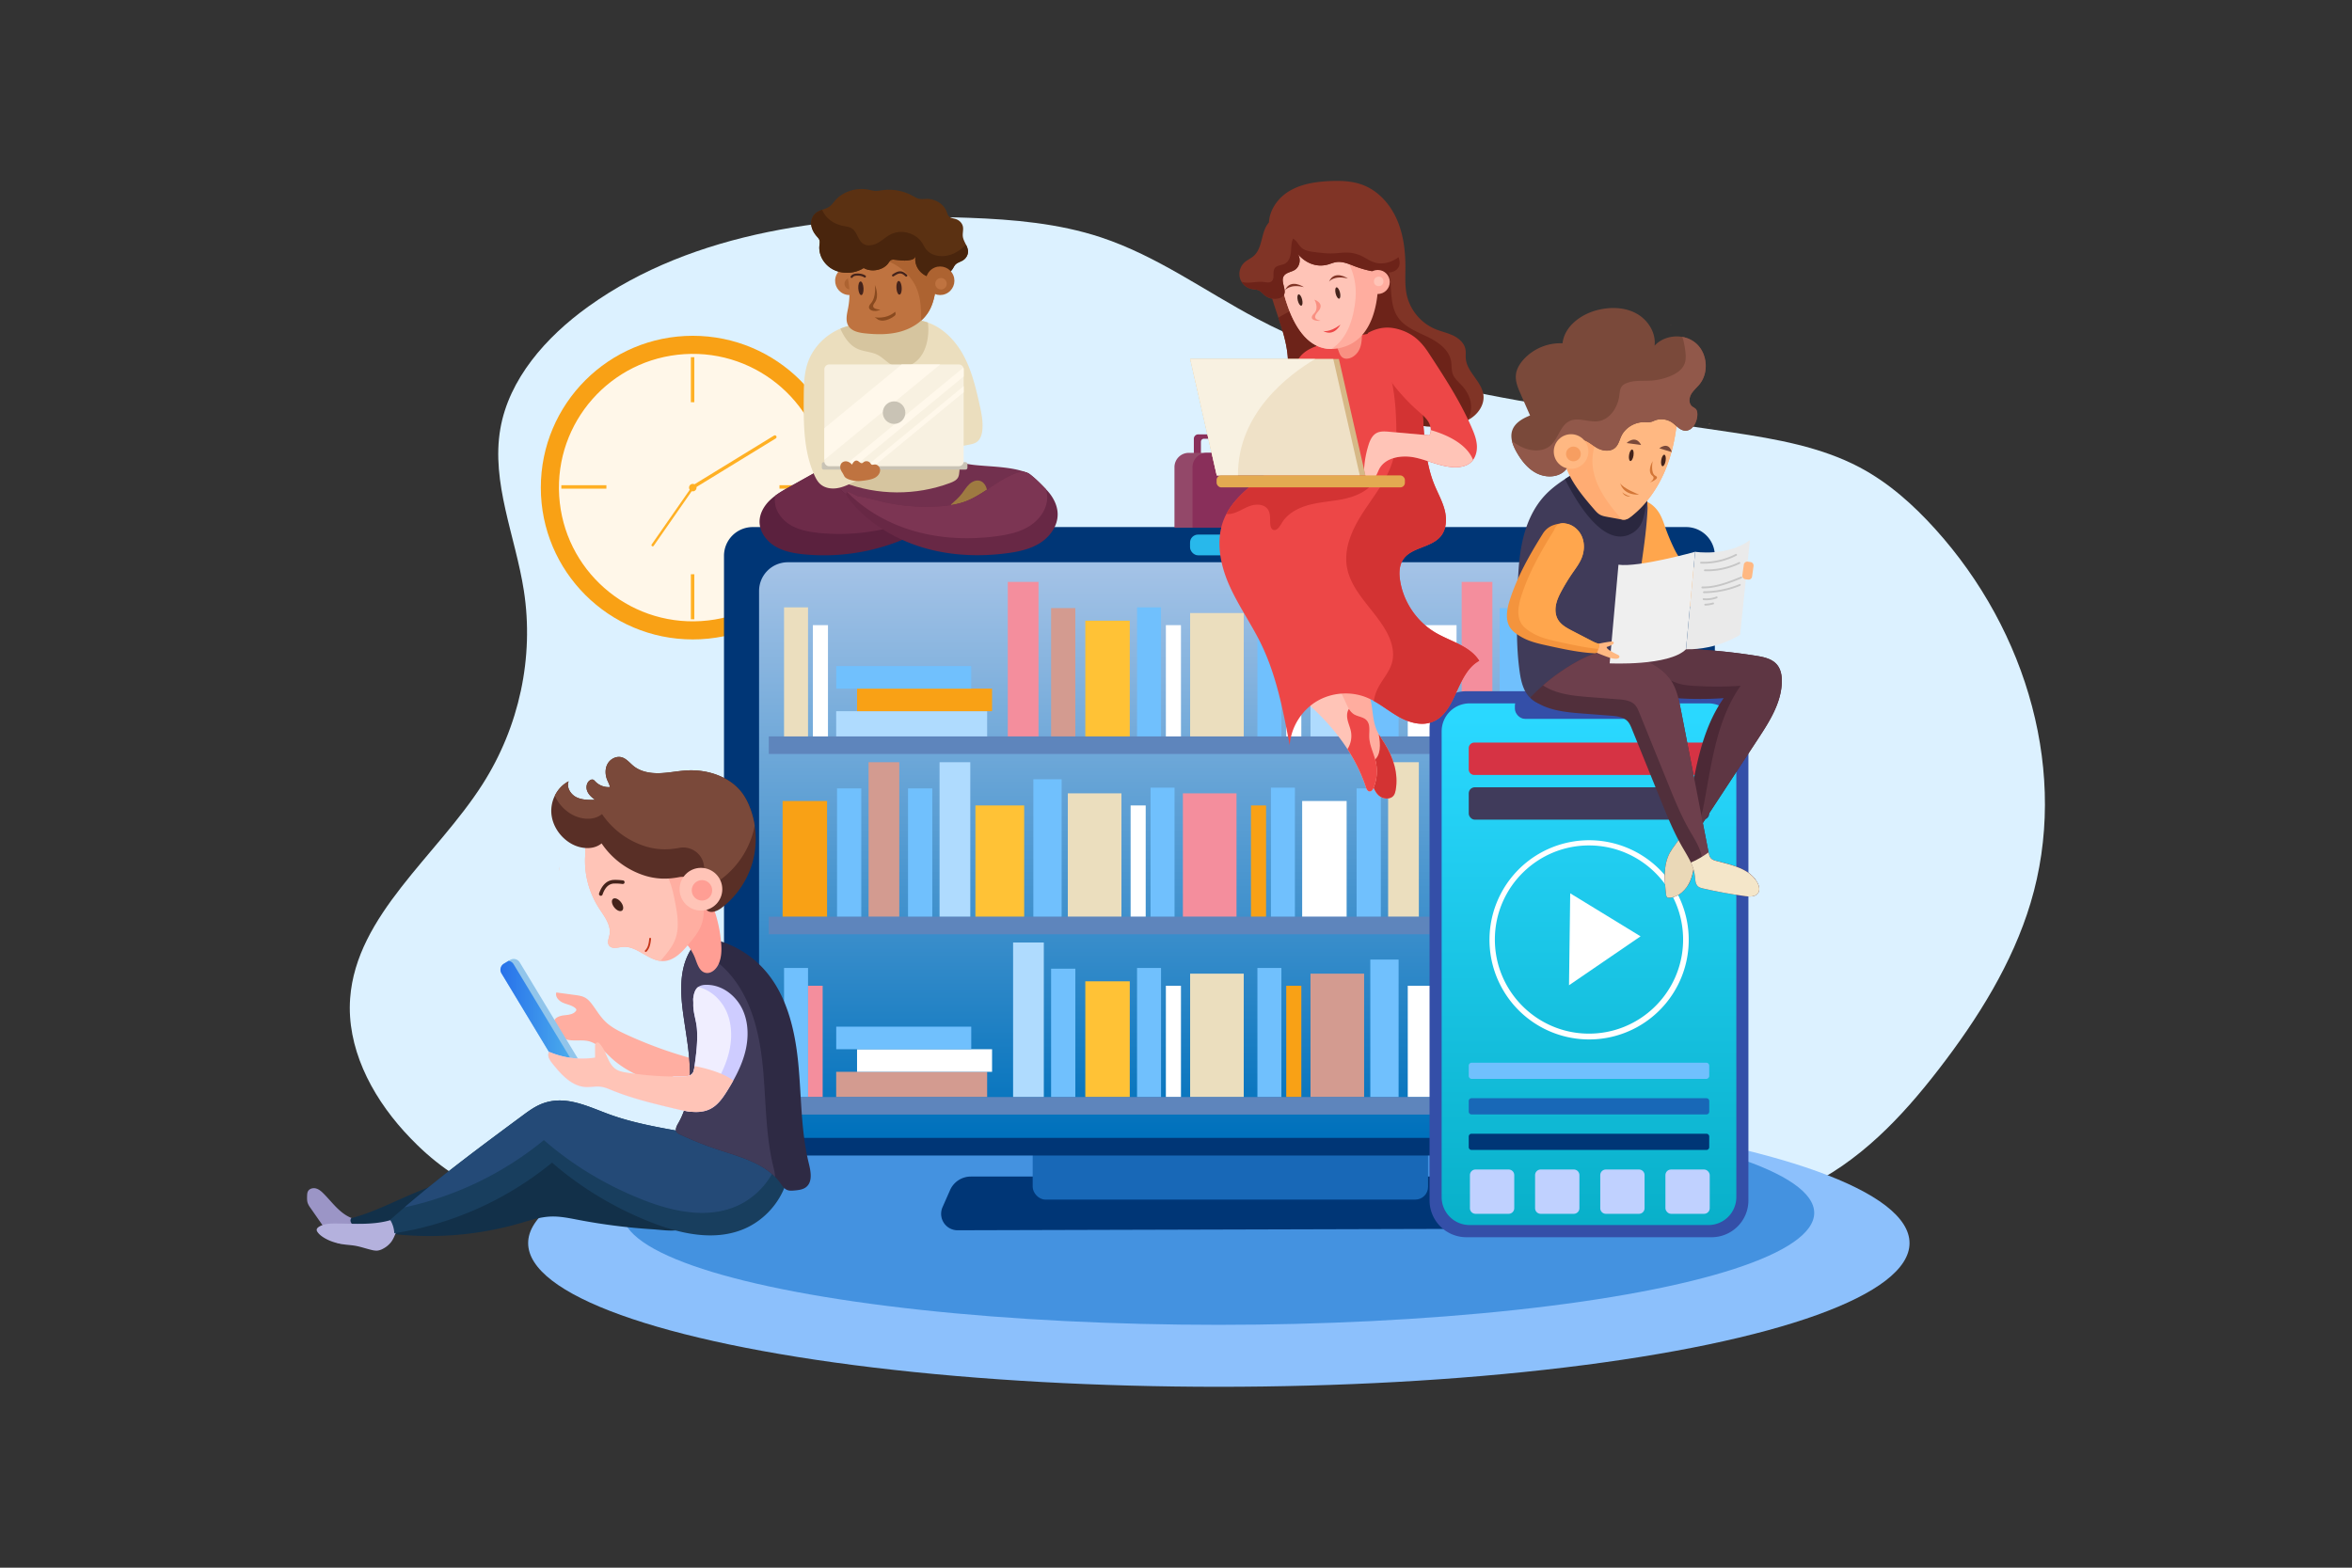 <svg xmlns="http://www.w3.org/2000/svg" data-name="9" viewBox="0 0 4680 3120"><rect x="0" y="0" width="4680" height="3120" fill="#333333" stroke="none"/><defs><linearGradient id="a" x1="2426.4" x2="2426.4" y1="1132.213" y2="2256.713" gradientUnits="userSpaceOnUse"><stop offset="0" stop-color="#a3c2e6"/><stop offset="1" stop-color="#0071bc"/></linearGradient><linearGradient id="b" x1="995.814" x2="1141.026" y1="2024.916" y2="2024.916" gradientUnits="userSpaceOnUse"><stop offset="0" stop-color="#2771ea"/><stop offset="1" stop-color="#4caeed"/></linearGradient><linearGradient id="c" x1="3161.764" x2="3161.764" y1="1429.487" y2="2689.76" gradientUnits="userSpaceOnUse"><stop offset="0" stop-color="#2ad8ff"/><stop offset="1" stop-color="#00a6bc"/></linearGradient></defs><path fill="#dcf1ff" d="M3850.413,1052.555c-43.068-47.618-92.01-91.726-150.326-122.556-76.686-40.544-165.395-56.13-252.47-69.28-323.215-48.811-661.002-75.927-945.841-226.127-103.701-54.683-199.001-125.139-311.367-162.288-83.804-27.706-173.576-35.606-262.365-38.828-266.127-9.658-547.859,26.201-757.243,176.513-85.23,61.185-157.971,144.567-175.177,243.112-18.767,107.488,30.065,214.505,46.774,322.506,20.483,132.399-9.062,270.613-82.383,385.396-91.186,142.75-251.195,260.271-263.304,425.982-7.012,95.96,40.069,190.272,107.166,264.404q12.888,14.239,26.669,27.674c93.943,91.841,220.82,141.347,352.197,141.155,109.864-.16,218.177,29.541,332.486,56.263,447.136,104.527,916.436,54.388,1373.277,3.609,135.478-15.059,270.961-30.118,406.197-46.844,99.904-12.356,201.642-26.171,291.681-67.566,112.903-51.906,198.315-143.04,271.414-237.767,78.108-101.219,146.494-210.693,182.581-330.566C4117.078,1542.574,4035.037,1256.678,3850.413,1052.555Z"/><ellipse cx="2425.248" cy="2474.012" fill="#8cc0fc" rx="1374.333" ry="285.988"/><ellipse cx="2424.285" cy="2413.888" fill="#4492e0" rx="1185.642" ry="222.789"/><ellipse cx="1378.511" cy="970.441" fill="#f9a115" rx="302.389" ry="302.154"/><path fill="#fff7e9" d="M1644.351,953.771c9.213,146.704-102.338,273.096-249.158,282.302-146.818,9.207-273.307-102.257-282.522-248.962-9.215-146.704,102.338-273.095,249.158-282.301C1508.647,695.603,1635.138,807.067,1644.351,953.771Z"/><rect width="6.884" height="89.665" x="1158.322" y="924.268" fill="#ffb024" transform="rotate(-90 1161.764 969.1)"/><rect width="6.884" height="89.667" x="1592.37" y="924.267" fill="#ffb024" transform="rotate(-90 1595.812 969.1)"/><rect width="6.89" height="89.597" x="1374.69" y="710.9" fill="#ffb024"/><rect width="6.89" height="89.597" x="1374.69" y="1142.873" fill="#ffb024"/><path fill="#ffb024" d="M1385.935,970.441a7.422,7.422,0,1,1-7.424-7.416A7.421,7.421,0,0,1,1385.935,970.441Z"/><path fill="#ffb024" d="M1377.892,967.415a3.309,3.309,0,0,1,1.493-2.053l160.765-98.497a3.317,3.317,0,0,1,3.461,5.659l-160.765,98.495a3.316,3.316,0,0,1-4.955-3.604Z"/><path fill="#ffb024" d="M1296.329,1085.331a2.411,2.411,0,0,1,.395-1.803l78.312-112.495a2.413,2.413,0,0,1,3.959,2.76l-78.311,112.494a2.414,2.414,0,0,1-4.355-.957Z"/><path fill="#003676" d="M2988.795,2445.478l-1083.286,3.009a32.757,32.757,0,0,1-30.061-45.979l15.009-34.021a45.159,45.159,0,0,1,41.317-26.931H2988.795Z"/><rect width="786.658" height="111.988" x="2054.846" y="2275.408" fill="#1868b7" rx="25.236"/><path fill="#003676" d="M1497.804,1048.964H3354.997a57.211,57.211,0,0,1,57.211,57.211V2242.427a57.211,57.211,0,0,1-57.211,57.211H1497.804a57.211,57.211,0,0,1-57.211-57.211V1106.175A57.211,57.211,0,0,1,1497.804,1048.964Z"/><path fill="url(#a)" d="M1567.595,1119.009H3285.205a57.211,57.211,0,0,1,57.211,57.211V2207.405a57.211,57.211,0,0,1-57.211,57.211H1567.595a57.211,57.211,0,0,1-57.211-57.211V1176.22A57.211,57.211,0,0,1,1567.595,1119.009Z"/><rect width="116.911" height="41.242" x="2367.945" y="1063.941" fill="#28b8eb" rx="15.834"/><rect width="30.026" height="221.762" x="1617.469" y="1244.156" fill="#fff"/><rect width="47.72" height="257.166" x="1560.097" y="1208.752" fill="#ebdebe"/><rect width="106.699" height="245.857" x="2368.114" y="1220.062" fill="#ebdebe"/><rect width="30.026" height="221.762" x="2319.858" y="1244.156" fill="#fff"/><rect width="47.721" height="257.166" x="2262.486" y="1208.752" fill="#70c0fd"/><rect width="61.124" height="307.812" x="2005.298" y="1158.106" fill="#f48e9d"/><rect width="300.364" height="50.511" x="1663.85" y="1415.407" fill="#afdbfe"/><rect width="44.917" height="268.646" x="1817.227" y="1258.625" fill="#f9a115" transform="rotate(-90 1839.686 1392.948)"/><rect width="268.646" height="44.917" x="1663.937" y="1325.572" fill="#70c0fd"/><rect width="48.256" height="255.691" x="2091.454" y="1210.227" fill="#d39b90"/><rect width="88.47" height="230.613" x="2159.549" y="1235.305" fill="#ffc236"/><rect width="61.123" height="307.812" x="3049.693" y="1158.106" fill="#afdbfe"/><rect width="48.255" height="255.691" x="3125.294" y="1210.227" fill="#70c0fd"/><rect width="88.47" height="230.613" x="3193.388" y="1235.305" fill="#fff"/><rect width="106.698" height="245.857" x="2607.612" y="1220.062" fill="#afdbfe"/><rect width="30.026" height="221.762" x="2559.355" y="1244.156" fill="#fff"/><rect width="47.72" height="257.166" x="2501.985" y="1208.752" fill="#70c0fd"/><rect width="97.049" height="221.762" x="2801.172" y="1244.156" fill="#fff"/><rect width="61.125" height="307.812" x="2908.408" y="1158.106" fill="#f48e9d"/><rect width="48.257" height="255.691" x="2984.008" y="1210.227" fill="#70c0fd"/><rect width="56.298" height="273.884" x="2726.644" y="1192.034" fill="#70c0fd"/><rect width="1779.617" height="34.894" x="1529.729" y="1465.613" fill="#5e85bc"/><rect width="30.026" height="221.762" x="3191.579" y="1602.998" fill="#fff"/><rect width="47.72" height="257.166" x="3231.257" y="1567.594" fill="#70c0fd"/><rect width="106.699" height="245.857" x="2353.705" y="1578.904" fill="#f48e9d" transform="rotate(180 2407.055 1701.832)"/><rect width="30.026" height="221.762" x="2489.19" y="1602.998" fill="#f9a115" transform="rotate(180 2504.203 1713.879)"/><rect width="47.721" height="257.166" x="2528.867" y="1567.594" fill="#70c0fd"/><rect width="61.124" height="307.812" x="2762.097" y="1516.948" fill="#ebdebe" transform="rotate(180 2792.659 1670.854)"/><rect width="300.364" height="50.511" x="2874.86" y="1774.249" fill="#afdbfe"/><rect width="268.646" height="44.917" x="2865.065" y="1729.331" fill="#fff"/><rect width="268.646" height="44.917" x="2906.491" y="1684.414" fill="#70c0fd"/><rect width="48.256" height="255.691" x="2699.364" y="1569.07" fill="#70c0fd"/><rect width="88.47" height="230.613" x="2591.055" y="1594.147" fill="#fff"/><rect width="61.123" height="307.812" x="1728.258" y="1516.948" fill="#d39b90" transform="rotate(180 1758.82 1670.854)"/><rect width="48.255" height="255.691" x="1665.525" y="1569.07" fill="#70c0fd"/><rect width="88.47" height="230.613" x="1557.216" y="1594.147" fill="#f9a115" transform="rotate(180 1601.45 1709.454)"/><rect width="106.698" height="245.857" x="2124.764" y="1578.904" fill="#ebdebe" transform="rotate(180 2178.113 1701.832)"/><rect width="30.026" height="221.762" x="2249.693" y="1602.998" fill="#fff"/><rect width="47.72" height="257.166" x="2289.369" y="1567.594" fill="#70c0fd"/><rect width="97.049" height="221.762" x="1940.854" y="1602.998" fill="#ffc236" transform="rotate(180 1989.378 1713.879)"/><rect width="61.125" height="307.812" x="1869.542" y="1516.948" fill="#afdbfe"/><rect width="48.257" height="255.691" x="1806.808" y="1569.07" fill="#70c0fd"/><rect width="56.298" height="273.884" x="2056.132" y="1550.876" fill="#70c0fd"/><rect width="1779.617" height="34.894" x="1529.729" y="1824.455" fill="#5e85bc" transform="rotate(180 2419.537 1841.902)"/><rect width="30.026" height="221.762" x="1606.914" y="1961.84" fill="#f48e9d"/><rect width="47.72" height="257.166" x="1560.097" y="1926.437" fill="#70c0fd"/><rect width="106.699" height="245.857" x="2368.114" y="1937.746" fill="#ebdebe"/><rect width="30.026" height="221.762" x="2319.858" y="1961.84" fill="#fff"/><rect width="47.721" height="257.166" x="2262.486" y="1926.437" fill="#70c0fd"/><rect width="61.124" height="307.812" x="2015.853" y="1875.79" fill="#afdbfe"/><rect width="50.511" height="300.364" x="1788.776" y="2008.165" fill="#d39b90" transform="rotate(-90 1814.032 2158.347)"/><rect width="268.646" height="44.918" x="1705.363" y="2088.173" fill="#fff"/><rect width="268.646" height="44.917" x="1663.937" y="2043.256" fill="#70c0fd"/><rect width="48.256" height="255.691" x="2091.454" y="1927.912" fill="#70c0fd"/><rect width="88.47" height="230.613" x="2159.549" y="1952.989" fill="#ffc236"/><rect width="61.123" height="307.812" x="3049.693" y="1875.79" fill="#afdbfe"/><rect width="48.255" height="255.691" x="3125.294" y="1927.912" fill="#70c0fd"/><rect width="88.47" height="230.613" x="3193.388" y="1952.989" fill="#fff"/><rect width="106.698" height="245.857" x="2607.612" y="1937.746" fill="#d39b90"/><rect width="30.026" height="221.762" x="2559.355" y="1961.84" fill="#f9a115"/><rect width="47.72" height="257.166" x="2501.985" y="1926.437" fill="#70c0fd"/><rect width="97.049" height="221.762" x="2801.172" y="1961.84" fill="#fff"/><rect width="61.125" height="307.812" x="2908.408" y="1875.79" fill="#afdbfe"/><rect width="48.257" height="255.691" x="2984.008" y="1927.912" fill="#70c0fd"/><rect width="56.298" height="273.884" x="2726.644" y="1909.718" fill="#70c0fd"/><rect width="1779.617" height="34.894" x="1529.729" y="2183.297" fill="#5e85bc"/><circle cx="1690.132" cy="558.756" r="28.397" fill="#bf7340" transform="rotate(-76.717 1690.132 558.756)"/><circle cx="1691.827" cy="564.69" r="11.443" fill="#ad6331"/><path fill="#72304e" d="M1905.066,899.22c7.362,14.925-6.556,12.862,8.284,20.392,19.241,9.764,76.192,5.745,116.293,16.631,17.051,4.629,24.687,8.046,26.955,25.567,1.907,14.726-8.775,28.765-21.99,35.537s-28.51,7.862-43.328,8.825q-66.669,4.333-133.339,8.666-33.424,2.172-66.847,4.345c-30.326,1.971-61.43,3.859-90.512-4.96-15.184-4.605-29.728-12.273-40.519-23.905s-17.503-27.517-16.125-43.324c.946-10.85,5.531-21.052,10.872-30.543a188.746,188.746,0,0,1,250.378-75.505c12.046,6.156,4.035,45.4-.122,58.273"/><path fill="#5b213e" d="M1851.018,1046.491a410.367,410.367,0,0,1-251.076,56.768c-20.063-2.001-40.501-5.677-57.763-16.084-17.261-10.407-30.883-28.747-30.822-48.895.06-16.072,8.697-31.137,20.184-42.382a107.322,107.322,0,0,1,11.172-9.437c8.952-6.635,18.789-12.154,28.541-17.613q37.245-20.815,74.477-41.654l.34-1.153c3.202,27.692,23.993,50.788,48.288,64.458,24.297,13.658,52.062,19.541,79.184,25.97,17.467,4.149,35.128,8.71,51.564,15.757A137.813,137.813,0,0,1,1851.018,1046.491Z"/><path fill="#6d2b49" d="M1825.109,1032.226a410.79,410.79,0,0,1-194.805,28.529c-20.051-2.001-40.49-5.689-57.763-16.096-17.261-10.395-30.883-28.736-30.81-48.895a46.789,46.789,0,0,1,.983-9.303c8.952-6.635,18.789-12.154,28.541-17.613q37.245-20.815,74.477-41.654l.34-1.153c3.202,27.692,23.993,50.788,48.288,64.458,24.297,13.658,52.062,19.541,79.184,25.97C1791.012,1020.618,1808.673,1025.179,1825.109,1032.226Z"/><path fill="#d6c59f" d="M1678.489,960.126c67.314,26.012,144.374,26.407,211.956,1.085,6.285-2.355,12.985-5.357,16.058-11.271,2.997-5.767,3.246-19.116,2.427-25.549-2.212-17.366-1.999-28.774,3.528-45.4.718-2.16,1.465-4.662.236-6.584-1.365-2.135-4.371-2.353-6.925-2.34-58.963.307-119.411,1.124-174.448,22.058-7.995,3.041-16.001,6.603-22.232,12.418-7.368,6.876-11.641,16.305-15.732,25.473q-7.36,16.494-14.72,32.988"/><path fill="#ebdebe" d="M1954.656,856.04c-.885,8.855-3.663,18.268-10.868,23.483-4.597,3.336-10.383,4.488-15.951,5.556q-37.409,7.187-74.817,14.35c-26.455,5.082-53.298,10.177-80.154,8.018-18.146,24.09-46.227,38.209-73.288,51.516-10.759,5.288-21.725,10.65-33.563,12.554-11.839,1.917-24.903-.097-33.83-8.102-5.374-4.828-8.855-11.39-11.815-17.989-21.494-47.767-21.482-102.048-21.093-154.425.169-22.404.388-45.196,7.132-66.544,9.983-31.647,35.177-57.629,65.707-70.353a108.05,108.05,0,0,1,37.202-8.382l-2.45-.376q27.11-3.202,54.208-6.392c26.953-3.178,54.815-6.283,80.809,1.516,1.468.437,2.912.91,4.343,1.431,30.713,10.771,54.985,36.123,70.632,64.834,16.388,30.046,24.503,63.803,31.987,97.196C1952.678,821.058,1956.414,838.573,1954.656,856.04Z"/><path fill="#d6c59f" d="M1846.967,663.443c-1.261,18.388-6.501,37.238-18.898,50.884-12.397,13.646-33.066,20.778-50.06,13.634-11.911-5.01-20.414-15.939-31.937-21.773-12.324-6.247-27.026-6.15-39.629-11.814-16.569-7.472-26.698-23.253-34.327-40.271a108.05,108.05,0,0,1,37.202-8.382l-2.45-.376q27.11-3.202,54.208-6.392c26.953-3.178,54.815-6.283,80.809,1.516,1.468.437,2.912.91,4.343,1.431A101.838,101.838,0,0,1,1846.967,663.443Z"/><path fill="#bf7340" d="M1657.407 489.853c.499.626.997 1.268 1.481 1.908-.057 1.766-.029 3.547.086 5.327zM1863.575 563.698c-2.592 19.027-5.355 38.595-14.983 55.216a77.762 77.762 0 01-15.723 19.141c-11.522 10.297-25.892 17.618-40.846 21.805-22.986 6.437-47.355 6.109-71.082 3.546-12.462-1.353-26.49-4.344-32.914-15.111-6.209-10.425-2.691-23.599-.399-35.506 6.609-34.366.57-70.911-16.122-101.617a147.091 147.091 0 00-12.618-19.412c.926-30.079 25.194-57.039 54.163-66.41 30.677-9.927 64.716-3.162 93.755 10.853 21.776 10.511 42.399 25.935 52.511 47.881C1870.596 508.567 1867.206 536.98 1863.575 563.698z"/><path fill="#ad6331" d="M1657.407 489.853c.499.626.997 1.268 1.481 1.908-.057 1.766-.029 3.547.086 5.327zM1863.575 563.698c-2.592 19.027-5.355 38.595-14.983 55.216a77.762 77.762 0 01-15.723 19.141c.427-23.543-.84-47.326-10.91-68.376-10.795-22.517-31.076-39.707-54.006-49.562-22.944-9.855-48.408-12.789-73.347-11.636a147.738 147.738 0 00-23.101 2.691 147.091 147.091 0 00-12.618-19.412c.926-30.079 25.194-57.039 54.163-66.41 30.677-9.927 64.716-3.162 93.755 10.853 21.776 10.511 42.399 25.935 52.511 47.881C1870.596 508.567 1867.206 536.98 1863.575 563.698z"/><path fill="#5b3112" d="M1915.971,518.124c-4.814,2.99-10.938,4.429-14.798,8.388-2.179,2.222-3.418,5.042-4.999,7.648-9.271,15.381-32.23,22.759-50.274,16.136-17.403-6.367-27.9-24.881-23.812-41.26-2.108,6.538-6.224,7.805-14.684,9.072-9.186,1.367-18.558-.328-27.829-1.225a12.966,12.966,0,0,0-5.497.271c-2.991,1.026-4.572,3.86-6.267,6.295-9.912,14.271-33.526,19.027-49.291,9.941-17.119,11.323-41.715,12.647-60.201,3.248-18.501-9.415-29.865-29.026-27.814-47.996.385-3.688,1.225-7.491-.043-11.009-1.011-2.777-3.247-5.042-5.241-7.349-6.095-7.035-10.595-15.453-11.137-24.339-.541-8.887,3.333-18.244,11.294-23.556a46.496,46.496,0,0,1,10.511-4.842c5.085-1.795,10.268-3.418,14.527-6.437,4.713-3.347,7.833-8.104,11.536-12.348,15.14-17.376,41.758-26.006,65.799-21.335,4.629.911,9.186,2.264,13.915,2.478,4.857.213,9.656-.769,14.456-1.41a97.956,97.956,0,0,1,58.72,10.653c4.871,2.635,9.628,5.768,15.225,6.722,4.572.784,9.257.015,13.915-.029,17.219-.199,33.953,10.397,39.493,25.024,1.367,3.618,2.25,7.634,5.313,10.297,3.588,3.119,9.086,3.446,13.743,5.084,6.75,2.393,11.949,7.976,13.387,14.342,1.467,6.594-.912,13.444-.071,20.124.712,5.768,3.759,11.08,6.352,16.449,1.994,4.13,3.717,8.317,3.902,12.789C1926.382,507.001,1922.437,514.093,1915.971,518.124Z"/><path fill="#49250d" d="M1915.971,518.124c-4.814,2.99-10.938,4.429-14.798,8.388-2.179,2.222-3.418,5.042-4.999,7.648-9.271,15.381-32.23,22.759-50.274,16.136-17.403-6.367-27.9-24.881-23.812-41.26-2.108,6.538-6.224,7.805-14.684,9.072-9.186,1.367-18.558-.328-27.829-1.225a12.966,12.966,0,0,0-5.497.271c-2.991,1.026-4.572,3.86-6.267,6.295-9.912,14.271-33.526,19.027-49.291,9.941-17.119,11.323-41.715,12.647-60.201,3.248-18.501-9.415-29.865-29.026-27.814-47.996.385-3.688,1.225-7.491-.043-11.009-1.011-2.777-3.247-5.042-5.241-7.349-6.095-7.035-10.595-15.453-11.137-24.339-.541-8.887,3.333-18.244,11.294-23.556a46.496,46.496,0,0,1,10.511-4.842,47.646,47.646,0,0,0,6.024,10.611c8.46,11.223,21.52,18.571,35.306,21.349,6.138,1.239,12.675,1.709,17.888,5.141,10.568,6.922,11.721,23.044,22.132,30.207,8.616,5.925,20.594,3.49,29.709-1.652,9.115-5.127,16.806-12.619,26.205-17.176,21.149-10.255,49.392-2.193,61.939,17.675,2.378,3.759,4.229,7.833,6.836,11.421,12.035,16.535,37.243,18.059,55.758,9.4,9.157-4.287,17.133-10.425,24.511-17.361,1.994,4.13,3.717,8.317,3.902,12.789C1926.382,507.001,1922.437,514.093,1915.971,518.124Z"/><rect width="289.745" height="14.87" x="1635.259" y="919.728" fill="#c9c3b5" rx="3.715"/><path fill="#f8f1e1" d="M1917.505,735.088V918.139a9.797,9.797,0,0,1-9.8,9.801H1650.103a9.797,9.797,0,0,1-9.801-9.801V735.088a9.805,9.805,0,0,1,9.801-9.801h257.602a9.793,9.793,0,0,1,9.8,9.801Z"/><polygon fill="#fff8eb" points="1870.757 725.287 1640.302 915.143 1640.302 852.213 1794.375 725.287 1870.757 725.287"/><path fill="#fff8eb" d="M1917.505,735.088v14.167l-216.893,178.685h-21.992l238.267-196.285A9.786,9.786,0,0,1,1917.505,735.088Z"/><polygon fill="#fff8eb" points="1917.505 768.445 1917.505 780.684 1738.76 927.94 1723.901 927.94 1917.505 768.445"/><circle cx="1779.032" cy="821.22" r="22.438" fill="#c9c3b5"/><path fill="#bf7340" d="M1751.21,934.822c-.387-5.705-5.593-11.068-11.272-10.4-2.001.235-4.192,1.105-5.898.034a8.848,8.848,0,0,1-2.204-2.748,9.636,9.636,0,0,0-13.266-2.064,10.852,10.852,0,0,1-2.838,1.995c-3.714,1.289-6.47-3.872-10.277-4.853-4.546-1.172-8.118,3.776-10.201,7.982a17.337,17.337,0,0,0-9.931-6.424,11.518,11.518,0,0,0-10.949,3.539c-2.658,3.21-2.949,7.886-1.729,11.87a24.786,24.786,0,0,0,3.099,6.316c1.575,2.397,2.844,4.972,4.181,7.51,1.621,3.078,4.919,4.804,8.561,6.314a56.906,56.906,0,0,0,21.002,3.516,136.02,136.02,0,0,0,17.965-2.244c5.615-1.085,11.303-2.588,15.971-5.892C1748.09,945.968,1751.597,940.528,1751.21,934.822Z"/><path fill="#9e7a41" d="M1891.664,1004.629c7.973-6.96,16.001-13.978,22.472-22.352,4.815-6.23,8.767-13.206,14.509-18.594s14-9.037,21.512-6.676c8.431,2.65,13.101,11.926,14.082,20.709.981,8.774-1.179,18.443-7.876,24.196-4.372,3.756-10.109,5.429-15.655,7.002q-5.649,1.602-11.298,3.204c-6.657,1.888-13.497,3.794-20.388,3.175s-13.95-4.331-16.537-10.748"/><path fill="#682845" d="M2104.532,1023.869c-.037,23.301-15.514,44.541-35.238,56.95-19.723,12.409-43.194,17.309-66.301,20.317-53.505,6.962-108.514,4.84-160.49-9.643-51.965-14.495-100.811-41.654-138.11-80.639-5.871-6.138-25.643-26.952-18.898-31.865q.181-.127.4-.255c1.989-1.104,19.492,8.685,21.737,9.013,16.63,2.402,32.763,7.241,49.114,11.014a385.953,385.953,0,0,0,112.565,8.952c15.902-1.067,31.853-3.166,47.027-8.079,38.84-12.603,71.712-48.083,110.685-59.63a25.757,25.757,0,0,1,23.035,4.379c11.208,8.673,21.773,19.408,31.234,29.305.425.461.861.91,1.286,1.359C2095.192,988.292,2104.557,1005.589,2104.532,1023.869Z"/><path fill="#7c3553" d="M2083.717,990.039c-.037,23.301-15.526,44.541-35.249,56.949-19.723,12.409-43.194,17.309-66.301,20.317-53.493,6.963-108.514,4.84-160.478-9.655-51.103-14.24-99.162-40.744-136.194-78.662q.181-.127.4-.255c1.989-1.104,19.492,8.685,21.737,9.013,16.63,2.402,32.763,7.241,49.114,11.014a385.953,385.953,0,0,0,112.565,8.952c15.902-1.067,31.853-3.166,47.027-8.079,38.84-12.603,71.712-48.083,110.685-59.63a25.757,25.757,0,0,1,23.035,4.379c11.208,8.673,21.773,19.408,31.234,29.305A57.271,57.271,0,0,1,2083.717,990.039Z"/><ellipse cx="1713.022" cy="573.713" fill="#44231b" rx="5.213" ry="13.605" transform="rotate(-3.28 1713.025 573.714)"/><path fill="#44231b" d="M1794.156 572.5c.43 7.501-1.552 13.716-4.426 13.881s-5.553-5.783-5.983-13.284 1.552-13.716 4.426-13.881S1793.727 564.999 1794.156 572.5zM1696.468 552.154c2.243-3.632 7.553-3.579 11.311-3.478a22.627 22.627 0 0112.078 3.439c2.298 1.523 4.441-2.175 2.156-3.689-4.449-2.949-9.835-4.016-15.109-4.036-5.228-.02-11.136.767-14.126 5.608-1.449 2.346 2.245 4.494 3.689 2.156zM1778.074 549.922a54.921 54.921 0 016.024-3.58 15.99 15.99 0 016.604-2.112c4.364-.125 8.033 2.926 11.024 5.755 1.997 1.889 5.024-1.127 3.021-3.021-3.734-3.53-8.227-6.941-13.599-7.01-5.46-.071-10.87 3.311-15.23 6.279-2.26 1.538-.125 5.242 2.156 3.689z"/><path fill="#894a1f" d="M1740.776 567.215s3.467 24.025-8.174 36.904 8.174 18.824 19.071 11.889c0 0-22.044.248-11.393-13.375S1740.776 567.215 1740.776 567.215zM1740.554 631.343s22.177 5.04 40.574-10.836c0 0 2.52 5.04-.756 7.812s-19.405 14.113-32.761 8.064z"/><circle cx="1870.686" cy="558.756" r="28.397" fill="#ad6331" transform="rotate(-22.5 1870.686 558.756)"/><circle cx="1872.381" cy="564.69" r="11.443" fill="#bf7340"/><path fill="#9b95c6" d="M706.18,2426.223c-13.166-3.325-24.591-11.568-34.387-20.972s-18.28-20.087-27.865-29.707c-4.302-4.318-9.055-8.552-14.922-10.206s-13.1.046-16.08,5.363c-1.647,2.939-1.782,6.456-1.877,9.824-.134,4.752-.25,9.63,1.331,14.113a38.9,38.9,0,0,0,5.175,9.061q18.886,27.091,37.771,54.182c3.494,5.011,7.104,10.14,12.17,13.555,11.315,7.627,28.76,3.527,35.492-8.342,2.783-4.906,3.811-10.583,5.752-15.879,1.423-3.884,3.369-7.668,3.732-11.789s-1.402-8.829-5.285-10.257"/><path fill="#123049" d="M1386.424,2364.324c-16.426-15.932-37.948-25.466-59.514-33.119-84.298-29.914-176.068-35.611-264.783-24.178-88.714,11.432-174.643,39.553-256.545,75.515-35.084,15.405-69.776,32.355-106.875,41.937-5.634,9.498,8.16,18.493,18.952,20.835a649.787,649.787,0,0,0,315.647-10.429c20.566-5.908,41.147-12.893,62.53-13.735,18.532-.73,36.887,3.192,55.105,6.67a1190.112,1190.112,0,0,0,146.817,18.653c20.751,1.333,37.974,4.51,55.859,1.011,10.556-2.065,21.395-2.789,32.009-1.045a19.749,19.749,0,0,0,7.572-.332c8.766-1.886,13.94-11.151,15.72-19.939C1413.459,2403.74,1402.849,2380.256,1386.424,2364.324Z"/><path fill="#b4b1dd" d="M780.502,2427.209c-35.795,11.467-74.357,8.054-111.944,7.809-11.586-.076-23.809.336-33.691,6.386-2.442,1.495-4.917,3.789-4.734,6.647a7.742,7.742,0,0,0,1.527,3.709c2.999,4.463,7.29,7.911,11.822,10.806,13.282,8.486,28.923,12.665,44.574,14.524,5.826.692,11.69,1.08,17.481,2.021,11.437,1.858,22.411,5.84,33.687,8.507,4.031.953,8.183,1.742,12.297,1.261a30.726,30.726,0,0,0,10.829-3.798,48.431,48.431,0,0,0,15.942-13.238c4.055-5.396,6.637-11.73,9.175-17.985,1.401-3.452,2.817-6.971,3.119-10.683a18.824,18.824,0,0,0-9.994-17.864"/><path fill="#183e5e" d="M1567.446,2353.01l-1.237-4.901c-12.13,43.631-45.171,80.93-87.019,98.239-58.515,24.199-125.763,9.158-184.653-14.095-71.36-28.165-138.184-68.06-196.055-118.424a654.604,654.604,0,0,1-313.884,140.585,55.385,55.385,0,0,0-8.224-26.613q14.137-12.609,28.505-24.915c75.023-64.361,154.619-123.287,234.094-182.13,11.305-8.37,22.731-16.812,35.601-22.489a94.858,94.858,0,0,1,26.237-7.29c38.476-4.925,75.447,13.67,111.898,26.916,96.772,35.14,204.279,34.413,299.34,73.955,12.166,5.071,24.818,11.997,34.959,20.767C1559.453,2323.352,1568.114,2336.853,1567.446,2353.01Z"/><path fill="#244a77" d="M1547.008,2312.617c-13.986,39.605-45.245,72.9-84.096,88.973-58.515,24.199-125.763,9.146-184.653-14.107-71.359-28.166-138.183-68.06-196.055-118.424a654.92,654.92,0,0,1-277.325,133.828c75.023-64.361,154.619-123.287,234.094-182.13,11.305-8.37,22.731-16.812,35.601-22.489a94.858,94.858,0,0,1,26.237-7.29c38.476-4.925,75.447,13.67,111.898,26.916,96.772,35.14,204.279,34.413,299.34,73.955C1524.216,2296.921,1536.867,2303.847,1547.008,2312.617Z"/><path fill="#ffaea1" d="M1375.769,2106.298a845.589,845.589,0,0,1-129.881-47.519c-14.907-6.884-29.885-14.392-41.62-25.877-9.83-9.62-16.943-21.6-25.095-32.678-4.214-5.727-8.889-11.377-15.125-14.796-5.966-3.271-12.882-4.242-19.623-5.158q-18.714-2.541-37.428-5.081c-2.867,8.568,5.18,17.039,13.489,20.586,8.309,3.548,17.909,4.854,24.603,10.922a4.614,4.614,0,0,1,1.709,2.628,4.387,4.387,0,0,1-1.228,3.178c-5.3,6.572-14.855,7.184-23.242,8.153-8.387.969-18.176,4.165-20.336,12.328-1.644,6.214,1.994,12.476,5.477,17.877,3.166,4.909,6.43,9.925,11.093,13.444,14.234,10.741,34.712,3.745,52.094,7.723,18.665,4.272,31.644,20.513,45.69,33.525,32.419,30.032,75.499,45.454,117.892,57.934,7.531,2.217,15.317,4.388,23.12,3.528,13.587-1.497,25.127-12.726,28.439-25.987C1389.109,2127.767,1384.669,2116.673,1375.769,2106.298Z"/><path fill="#91c5eb" d="M1146.42,2128.256l-12.227,7.387a14.057,14.057,0,0,1-19.311-4.755L997.841,1937.223a14.068,14.068,0,0,1,4.767-19.311l9.292-5.616,2.935-1.771a14.052,14.052,0,0,1,19.311,4.755l117.041,193.666A14.068,14.068,0,0,1,1146.42,2128.256Z"/><path fill="url(#b)" d="M1134.241,2131.919l-9.304,5.616a14.015,14.015,0,0,1-10.055-6.647L997.841,1937.223a14.068,14.068,0,0,1,4.767-19.311l9.292-5.616a14.003,14.003,0,0,1,10.068,6.647l117.029,193.665A14.067,14.067,0,0,1,1134.241,2131.919Z"/><path fill="#2e2a44" d="M1604.127,2362.447c-6.381,5.131-15.041,6.077-23.192,6.829-4.961.449-10.165.874-14.762-1.055-6.089-2.547-9.789-8.601-13.67-13.938a105.603,105.603,0,0,0-10.043-11.875c-29.16-29.718-73.883-41.278-114.336-54.693a675.251,675.251,0,0,1-75.715-30.3c-2.111-.995-4.294-2.074-5.737-3.906-3.979-5.046-.412-12.275,2.814-17.831,18.352-31.61,24.005-69.225,23.192-105.784-.813-36.548-7.691-72.646-12.785-108.854-6.162-43.825-9-91.435,13.792-129.377a60.256,60.256,0,0,1,4.245-6.186c11.79-15.284,31.21-26.662,47.913-18.232l-2.511,3.057a197.906,197.906,0,0,1,96.457,58.308c45.196,49.854,61.814,119.224,68.473,186.181s5.082,135.151,21.106,200.494C1613.358,2331.576,1617.191,2351.93,1604.127,2362.447Z"/><path fill="#403b59" d="M1542.459,2342.408c-29.16-29.718-73.883-41.278-114.336-54.693a675.251,675.251,0,0,1-75.715-30.3c-2.111-.995-4.294-2.074-5.737-3.906-3.979-5.046-.412-12.275,2.814-17.831,18.352-31.61,24.005-69.225,23.192-105.784-.813-36.548-7.691-72.646-12.785-108.854-6.162-43.825-9-91.435,13.792-129.377a60.256,60.256,0,0,1,4.245-6.186,197.969,197.969,0,0,1,71.311,49.914c45.196,49.854,61.826,119.224,68.485,186.181,6.647,66.957,5.07,135.151,21.094,200.507A125.464,125.464,0,0,1,1542.459,2342.408Z"/><path fill="#ff9e94" d="M1354.248,1867.407a93.578,93.578,0,0,1,28.963,39.819c4.314,11.426,8.289,25.682,20.11,28.754,10.771,2.798,21.267-6.283,26.084-16.315,6.672-13.893,6.724-30.002,5.328-45.351a271.162,271.162,0,0,0-12.458-60.137c-1.406-4.272-2.948-8.568-5.531-12.249-8.115-11.566-25.441-14.106-38.123-7.879s-20.889,19.361-24.377,33.053-2.869,28.06-1.95,42.159"/><path fill="#ffaea1" d="M1395.082,1842.076c-5.277,13.367-14.581,24.684-23.738,35.747-13.609,16.46-29.912,34.291-51.249,34.922a40.21,40.21,0,0,1-5.932-.267c-26.491-3.105-48.519-30.822-75.581-27.899-9.449,1.019-21.385,4.876-26.734-2.984-4.075-5.98-.436-13.901.935-21.009,3.772-19.517-10.602-37.215-21.361-53.93a173.599,173.599,0,0,1-26.831-106.512c-1.225-14.035,3.833-27.765,12.616-39.107a73.989,73.989,0,0,1,37.554-25.606c30.13-8.552,62.614.085,90.95,13.44,28.202,13.294,54.996,32.168,70.498,59.218,10.808,18.85,15.502,40.489,19.529,61.838C1400.273,1793.897,1404.021,1819.393,1395.082,1842.076Z"/><path fill="#ffc4b7" d="M1113.014 1724.841l.376 8.746a47.135 47.135 0 01-.704-4.961C1112.771 1727.364 1112.892 1726.103 1113.014 1724.841zM1343.178 1870.472c-5.277 13.367-14.581 24.684-23.738 35.759-1.71 2.074-3.469 4.173-5.277 6.247-26.491-3.105-48.519-30.822-75.581-27.899-9.449 1.019-21.385 4.876-26.734-2.984-4.075-5.98-.436-13.901.935-21.009 3.772-19.517-10.602-37.215-21.361-53.93a173.599 173.599 0 01-26.831-106.512c-1.225-14.035 3.833-27.765 12.616-39.107 25.885-2.935 52.716 4.973 76.588 16.242 28.214 13.294 55.009 32.156 70.511 59.218 10.807 18.838 15.49 40.489 19.529 61.838C1348.357 1822.292 1352.117 1847.789 1343.178 1870.472z"/><path fill="#592f26" d="M1497.748,1714.956a173.868,173.868,0,0,1-62.032,91.932c-9.813,7.46-25.57,13.379-32.12.534a19.744,19.744,0,0,1-1.989-8.103,169.184,169.184,0,0,0-2.123-20.087c-3.833-22.889-26.116-37.809-48.908-33.406-22.331,4.331-44.808,3.955-67.575-3.166a163.133,163.133,0,0,1-85.939-64.118c-16.642,13.549-41.922,11.087-60.553.436-21.967-12.555-37.845-35.977-39.471-61.219a67.998,67.998,0,0,1,6.927-34.097c5.968-12.19,15.477-22.562,27.571-28.736-4.755,11.888,3.664,25.764,15.078,31.562,11.426,5.798,24.83,5.628,37.639,5.313-6.659-4.67-13.136-10.335-15.963-17.964-2.826-7.629-.752-17.588,6.429-21.397a6.936,6.936,0,0,1,5.228-.825c1.759.546,3.008,2.062,4.27,3.409a36.61,36.61,0,0,0,29.451,11.378c-.836-4.912-3.457-9.303-5.349-13.913-4.209-10.238-4.743-22.404.545-32.12,5.289-9.716,17.091-16.096,27.802-13.307,9.813,2.559,16.387,11.45,24.32,17.77,14.18,11.281,33.26,14.459,51.358,13.925,18.11-.534,35.977-4.367,54.051-5.422,43.001-2.499,89.3,13.33,113.22,49.138a123.843,123.843,0,0,1,11.33,21.798,171.137,171.137,0,0,1,10.747,38.827A173.503,173.503,0,0,1,1497.748,1714.956Z"/><path fill="#7a493a" d="M1501.69,1643.098q-1.255,6.805-3.081,13.477a173.938,173.938,0,0,1-62.032,91.932c-9.813,7.46-25.57,13.38-32.12.534a19.74,19.74,0,0,1-1.989-8.102,169.04,169.04,0,0,0-2.123-20.087c-3.833-22.889-26.116-37.809-48.908-33.406-22.331,4.33-44.808,3.955-67.575-3.166a163.208,163.208,0,0,1-85.952-64.119c-16.642,13.55-41.908,11.087-60.552.437a80.69,80.69,0,0,1-33.393-36.936c5.968-12.19,15.477-22.562,27.571-28.736-4.755,11.888,3.664,25.764,15.078,31.562,11.426,5.798,24.83,5.628,37.639,5.313-6.659-4.67-13.136-10.335-15.963-17.964-2.826-7.629-.752-17.588,6.429-21.397a6.936,6.936,0,0,1,5.228-.825c1.759.546,3.008,2.062,4.27,3.409a36.61,36.61,0,0,0,29.451,11.378c-.836-4.912-3.457-9.303-5.349-13.913-4.209-10.238-4.743-22.404.545-32.12,5.289-9.716,17.091-16.096,27.802-13.307,9.813,2.559,16.387,11.45,24.32,17.77,14.18,11.281,33.26,14.459,51.358,13.925,18.11-.534,35.977-4.367,54.051-5.422,43.001-2.499,89.3,13.33,113.22,49.138a123.843,123.843,0,0,1,11.33,21.798A171.137,171.137,0,0,1,1501.69,1643.098Z"/><circle cx="1394.724" cy="1769.709" r="42.507" fill="#ffc4b7"/><circle cx="1396.766" cy="1771.938" r="20.342" fill="#ff9e94"/><path fill="#ceccff" d="M1482.792,2093.625c-5.07,19.978-13.634,38.828-23.677,56.877-3.76,6.793-7.751,13.464-11.838,20.05-8.843,14.241-18.862,28.736-33.782,36.353-12.312,6.284-26.104,7.036-40.017,5.483a241.851,241.851,0,0,1-28.408-5.398c-42.964-10.177-86.11-20.414-127.012-37.008-7.375-2.996-14.798-6.235-22.695-7.229-10.092-1.273-20.305,1.176-30.458.546-27.826-1.735-48.604-25.315-66.035-47.089a44.436,44.436,0,0,1-6.441-10.286c-1.759-4.306-2.207-8.733.291-12.555a164.987,164.987,0,0,0,82.75,12.518c4.476,9.995,9.292,19.529,18.462,25.072,6.041,3.663,13.173,4.973,20.135,6.089a622.778,622.778,0,0,0,113.111,7.678c4.452-.097,9.28-.425,13.185-2.281q9.753.091,19.481-.145c6.295-.146,13.355-.728,17.503-5.471,2.971-3.396,3.711-8.151,4.33-12.627.121-.873.243-1.747.352-2.62,3.36-24.49,6.562-49.211,4.719-73.859-1.286-17.273-7.8-32.835-7.218-49.793.158-4.476-.509-7.97-.085-11.354,1.189-9.376,3.554-16.193,7.751-20.487a16.307,16.307,0,0,1,2.098-1.808c6.575-4.84,16.194-4.767,24.491-3.845,28.189,3.13,52.595,23.993,64.251,49.841C1489.695,2036.13,1489.755,2066.139,1482.792,2093.625Z"/><path fill="#f0eeff" d="M1450.127,2096.039c-5.071,19.99-13.634,38.84-23.677,56.877-3.76,6.805-7.751,13.476-11.839,20.05-8.843,14.241-18.862,28.748-33.781,36.353a52.13,52.13,0,0,1-7.351,3.068,241.851,241.851,0,0,1-28.408-5.398c-42.964-10.177-86.11-20.414-127.012-37.008-7.375-2.996-14.798-6.235-22.695-7.229-10.092-1.273-20.305,1.176-30.458.546-27.826-1.735-48.604-25.315-66.035-47.089a44.436,44.436,0,0,1-6.441-10.286,164.682,164.682,0,0,0,58.963,1.225v-.461a164.538,164.538,0,0,0,24.078-.8c4.476,9.995,9.292,19.529,18.462,25.072,6.041,3.663,13.173,4.973,20.135,6.089a622.778,622.778,0,0,0,113.111,7.678c4.452-.097,9.28-.425,13.185-2.281q9.753.091,19.481-.145c6.295-.146,13.355-.728,17.503-5.471,2.971-3.396,3.711-8.151,4.33-12.627.121-.873.243-1.747.352-2.62,3.36-24.49,6.562-49.211,4.719-73.859-1.286-17.273-7.8-32.835-7.218-49.793.158-4.476-.509-7.97-.085-11.354,1.189-9.376,3.554-16.193,7.751-20.487a16.307,16.307,0,0,1,2.098-1.808c24.684,5.847,45.56,25.097,56.077,48.41C1457.029,2038.544,1457.089,2068.565,1450.127,2096.039Z"/><path fill="#ffc4b7" d="M1459.115,2150.502c-3.76,6.793-7.751,13.464-11.838,20.05-8.843,14.241-18.862,28.736-33.782,36.353-20.767,10.602-45.73,5.458-68.425.085-42.964-10.177-86.11-20.414-127.012-37.008-7.375-2.996-14.798-6.235-22.695-7.229-10.092-1.273-20.305,1.176-30.458.546-27.826-1.735-48.604-25.315-66.035-47.089-5.301-6.599-10.784-15.756-6.15-22.841a165.164,165.164,0,0,0,91.338,11.366q-.036-10.917-.049-21.858c-.012-3.457.728-7.933,4.536-8.152a5.113,5.113,0,0,1,3.833,1.541c14.98,14.968,16.169,41.362,34.218,52.279,6.041,3.651,13.173,4.962,20.136,6.077a620.657,620.657,0,0,0,113.111,7.678c6.295-.146,13.355-.728,17.503-5.471,2.971-3.396,3.711-8.151,4.33-12.627.121-.873.243-1.747.352-2.62C1399.327,2124.956,1437.681,2133.945,1459.115,2150.502Z"/><ellipse cx="1228.802" cy="1800.552" fill="#44231b" rx="8.479" ry="14.76" transform="rotate(-37.919 1228.802 1800.552)"/><path fill="#44231b" d="M1199.023,1780.109c2.364-6.946,6.319-14.393,12.45-18.452a20.458,20.458,0,0,1,11.32-3.253,96.607,96.607,0,0,1,15.413.883c1.944.267,3.907-.47,4.476-2.542.467-1.698-.582-4.208-2.542-4.476a106.382,106.382,0,0,0-17.625-1.136,27.649,27.649,0,0,0-14.716,4.24c-7.948,5.261-12.79,13.973-15.794,22.801a3.64,3.64,0,1,0,7.018,1.935Z"/><path fill="#c4361a" d="M1286.189,1894.056c6.949-6.678,8.294-16.675,9.302-25.785a1.832,1.832,0,0,0-1.819-1.819,1.86,1.86,0,0,0-1.819,1.819c-.899,8.125-2.036,17.253-8.236,23.212-1.692,1.626.883,4.197,2.573,2.573Z"/><path fill="#344fa8" d="M2917.846,1375.654h487.836a73.315,73.315,0,0,1,73.315,73.315v940.023a73.315,73.315,0,0,1-73.315,73.315H2917.846a73.315,73.315,0,0,1-73.315-73.315V1448.969A73.315,73.315,0,0,1,2917.846,1375.654Z"/><path fill="url(#c)" d="M2924.185,1399.867h475.159a55.592,55.592,0,0,1,55.592,55.592v927.043a55.592,55.592,0,0,1-55.592,55.592H2924.185a55.592,55.592,0,0,1-55.592-55.592V1455.459A55.592,55.592,0,0,1,2924.185,1399.867Z"/><path fill="#fff" d="M3159.185,2068.668a198.225,198.225,0,1,1,77.591-14.622A197.588,197.588,0,0,1,3159.185,2068.668Zm5.008-386.062c-103.251-1.339-188.341,81.572-189.68,184.822s81.572,188.341,184.822,189.68,188.341-81.572,189.68-184.822C3350.354,1769.035,3267.443,1683.945,3164.193,1682.606Z"/><polygon fill="#fff" points="3124.388 1777.861 3122.015 1960.854 3264.381 1863.481 3124.388 1777.861"/><path fill="#d63344" d="M2933.559,1477.89h456.411a11.068,11.068,0,0,1,11.068,11.068v42.315a11.068,11.068,0,0,1-11.068,11.068H2933.559a11.068,11.068,0,0,1-11.068-11.068v-42.315A11.068,11.068,0,0,1,2933.559,1477.89Z"/><rect width="478.547" height="64.451" x="2922.491" y="1566.844" fill="#403b5b" rx="12.074"/><path fill="#70c0fd" d="M2928.528,2114.976h466.473a6.037,6.037,0,0,1,6.037,6.037v20.151a6.037,6.037,0,0,1-6.037,6.037H2928.528a6.037,6.037,0,0,1-6.037-6.037v-20.151A6.037,6.037,0,0,1,2928.528,2114.976Z"/><path fill="#1868b7" d="M2928.025,2185.676h467.479a5.534,5.534,0,0,1,5.534,5.534v21.158a5.534,5.534,0,0,1-5.534,5.534h-467.479a5.534,5.534,0,0,1-5.534-5.534V2191.21A5.534,5.534,0,0,1,2928.025,2185.676Z"/><path fill="#003676" d="M2928.024,2256.376h467.479a5.534,5.534,0,0,1,5.534,5.534v21.158a5.534,5.534,0,0,1-5.534,5.534H2928.025a5.534,5.534,0,0,1-5.534-5.534v-21.158A5.534,5.534,0,0,1,2928.024,2256.376Z"/><rect width="294.865" height="46.32" x="3014.332" y="1384.328" fill="#344fa8" rx="20.035"/><path fill="#c0d1ff" d="M2936.047 2327.539h65.811a11.187 11.187 0 0111.187 11.187v65.811a11.187 11.187 0 01-11.187 11.187H2936.047a11.187 11.187 0 01-11.187-11.187v-65.811A11.187 11.187 0 012936.047 2327.539zM3065.708 2327.539h65.811a11.187 11.187 0 0111.187 11.187v65.811a11.187 11.187 0 01-11.187 11.187h-65.811a11.187 11.187 0 01-11.187-11.187v-65.811A11.187 11.187 0 013065.708 2327.539zM3195.369 2327.539h65.811a11.187 11.187 0 0111.187 11.187v65.811a11.187 11.187 0 01-11.187 11.187h-65.811a11.187 11.187 0 01-11.187-11.187v-65.811A11.187 11.187 0 013195.369 2327.539z"/><rect width="88.185" height="88.185" x="3313.843" y="2327.539" fill="#c0d1ff" rx="11.187"/><path fill="#4c2936" d="M3545.437,1357.501c-1.031,41.338-24.514,78.31-47.221,112.88q-51.946,79.129-103.904,158.246c-4.257,6.489-8.54,13.015-11.753,20.087a99.638,99.638,0,0,0-7.4,26.104c-1.394,8.77-2.038,17.722-2.632,26.565-1.225,17.939-2.498,36.304-9.788,52.741a65.254,65.254,0,0,1-4.003,7.617c-8.006,13.052-20.779,23.459-35.832,24.902-2.074.207-4.415.146-5.932-1.31-1.346-1.286-1.625-3.3-1.831-5.143-3.178-28.069-5.98-58.187,7.508-83.005,6.016-11.086,14.956-20.354,21.154-31.355,1.346-2.402,2.559-4.864,3.663-7.388,5.022-11.571,7.545-24.199,9.861-36.669,14.969-80.445,25.376-165.403,72.403-232.371a656.501,656.501,0,0,1-81.306.813c-16.4-.849-33.551-1.249-48.143-7.363a150.151,150.151,0,0,0-31.271-8.782c-6.975-1.273-13.67-3.699-21.3-6.683-13.379-5.24-25.849-14.058-31.695-27.656a32.963,32.963,0,0,1-.813-25.157c5.325-13.392,18.425-19.614,32.944-22.416a135.122,135.122,0,0,1,23.29-2.123c74.49-1.128,149.125,3.433,222.704,15.101,15.357,2.426,32,5.92,41.885,17.916C3543.764,1332.44,3545.753,1345.334,3545.437,1357.501Z"/><path fill="#5e3643" d="M3545.437,1357.501c-1.031,41.338-24.514,78.31-47.221,112.88q-51.946,79.129-103.904,158.246c-4.257,6.489-8.54,13.015-11.753,20.087a99.638,99.638,0,0,0-7.4,26.104c-1.394,8.77-2.038,17.722-2.632,26.565-1.225,17.939-2.498,36.304-9.788,52.741a65.254,65.254,0,0,1-4.003,7.617c-.704.109-1.407.194-2.111.267-2.074.206-4.415.145-5.932-1.31-1.346-1.286-1.625-3.3-1.831-5.143-3.178-28.068-5.98-58.187,7.508-83.004,6.017-11.087,14.956-20.354,21.154-31.356,1.347-2.402,2.56-4.864,3.664-7.388,5.021-11.571,7.544-24.199,9.861-36.668,14.968-80.446,25.376-165.403,72.402-232.372a656.471,656.471,0,0,1-81.305.813c-16.4-.849-33.551-1.249-48.144-7.363a150.142,150.142,0,0,0-31.271-8.782c-6.975-1.273-13.67-3.699-21.299-6.683-13.38-5.24-25.849-14.058-31.695-27.656a33.429,33.429,0,0,1-1.59-22.937,135.122,135.122,0,0,1,23.29-2.123c74.49-1.128,149.125,3.433,222.704,15.101,15.357,2.426,32,5.92,41.885,17.916C3543.764,1332.44,3545.753,1345.334,3545.437,1357.501Z"/><path fill="#ead8b7" d="M3375.159,1674.817c-1.394,8.77-2.038,17.722-2.632,26.565-1.225,17.939-2.498,36.304-9.788,52.741-7.279,16.424-21.943,30.81-39.835,32.52-2.074.207-4.415.146-5.932-1.31-1.346-1.286-1.625-3.3-1.831-5.143-3.178-28.069-5.98-58.187,7.508-83.005,6.016-11.086,14.956-20.354,21.154-31.355,1.346-2.402,2.559-4.864,3.663-7.388C3357.086,1664.156,3367.978,1670.609,3375.159,1674.817Z"/><path fill="#ffa64d" d="M3468.973,1100.864c-3.041-3.777-4.352-6.295-8.729-9.284a63.124,63.124,0,0,1-11.158,7.348q-20.554,10.432-41.108,20.864c-11.115,5.641-23.03,11.441-35.426,10.137-10.141-1.068-19.325-6.913-26.212-14.434s-11.74-16.653-16.156-25.844a392.271,392.271,0,0,1-15.967-38.294c-3.655-10.262-6.93-20.78-12.568-30.101-7.63-12.616-19.862-22.749-34.189-26.23-14.326-3.482-30.602.325-40.778,10.994-5.561,5.83-9.114,13.317-11.508,21.01l-.048.156a40.629,40.629,0,0,0,1.454,27.432c18.999,46.123,39.286,90.747,69.18,130.873,11.534,15.482,26.971,31.121,46.277,31.117,6.208-.001,12.302-1.678,18.127-3.823a113.01,113.01,0,0,0,19.335-9.294c12.126-7.322,22.748-16.843,33.29-26.305,23.285-20.899,46.677-41.909,66.391-66.204,1.103-1.36,2.244-2.853,2.342-4.602C3471.639,1104.308,3470.274,1102.48,3468.973,1100.864Z"/><path fill="#ffb94a" d="M3138.214,938.584q-.636.382-1.273.765c-.389.072-.788.145-1.177.23Z"/><path fill="#403b59" d="M3277.696,996.831c-.012.376.672,14.138.66,14.514-3.445,76.819-20.032,138.614-22.845,215.481-.497,13.415-.17,27.001-3.118,40.101-2.947,13.113-9.691,26.019-21.154,33.03-6.745,4.124-14.604,5.919-22.089,8.491-27.317,9.401-49.733,29.269-69.262,50.545-10.334,11.256-20.232,23.18-32.811,31.877-12.566,8.685-28.578,13.852-43.304,9.74-13.124-3.663-23.483-14.276-29.67-26.419-6.198-12.142-8.721-25.8-10.577-39.301-6.829-49.83-5.422-100.363-4.015-150.629.983-34.922,1.989-70.074,9.17-104.268,7.193-34.194,20.997-67.733,44.674-93.412,11.899-12.906,25.933-23.484,40.684-33.102,7.52-4.901,15.211-9.559,22.901-14.131a242.951,242.951,0,0,1,105.032,1.94c19.481,4.707,20.378,11.598,27.146,30.472C3271.848,979.378,3278.035,988.753,3277.696,996.831Z"/><path fill="#fca13d" d="M3138.214,938.584q-.636.382-1.273.765c-.389.072-.788.145-1.177.23Z"/><path fill="#2a273f" d="M3272.418,979.018c-.012.376,4.63,20.076,4.618,20.452-6.635,24.903-5.345,48.562-30.829,62.463-55.967,30.519-111.352-66.374-132.167-108.453,7.52-4.901,15.211-9.559,22.901-14.131a242.951,242.951,0,0,1,105.032,1.94c19.481,4.707,17.739-1.597,24.507,17.277C3269.209,966.183,3272.757,970.94,3272.418,979.018Z"/><path fill="#ffac73" d="M3339.545,819.554l-1.055.752c-2.511,38.997-9.595,77.983-24.442,114.118-14.859,36.147-37.772,69.431-68.582,93.473-3.469,2.705-7.217,5.373-11.559,6.125a22.221,22.221,0,0,1-6.939-.109c-1.043-.158-2.074-.34-3.105-.534q-12.609-2.292-25.206-4.585c-5.349-.97-10.82-1.989-15.502-4.743-4.343-2.547-7.727-6.429-11.027-10.238-29.16-33.697-59.763-70.765-62.772-115.234-2.026-29.9,9.498-60.14,29.67-82.301,20.172-22.162,48.532-36.305,78.153-40.829,30.822-4.706,65.065,1.856,86.668,24.344.085.085.182.182.267.279,5.617,5.919,10.371,12.87,17.261,17.236C3326.713,820.694,3334.002,821.98,3339.545,819.554Z"/><path fill="#ffb882" d="M3343.852 816.473a12.311 12.311 0 01-4.306 3.081zM3339.545 819.554l-1.055.752c-2.511 38.997-9.595 77.983-24.442 114.118-14.859 36.147-37.772 69.431-68.582 93.473-3.469 2.705-7.217 5.373-11.559 6.125a22.221 22.221 0 01-6.939-.109c-27.68-32.266-55.287-67.734-58.138-109.836-2.026-29.9 9.498-60.14 29.67-82.301 20.172-22.161 48.531-36.304 78.152-40.841a123.443 123.443 0 0127.196-1.14c.085.085.182.182.267.279 5.617 5.919 10.371 12.87 17.261 17.236C3326.713 820.694 3334.002 821.98 3339.545 819.554z"/><path fill="#ffb882" d="M3339.545 819.554l4.306-3.081A12.311 12.311 0 013339.545 819.554zM3403.325 841.958a12.279 12.279 0 01-4.331 3.093z"/><path fill="#7a493a" d="M3364.957,784.777c-4.257,7.593-4.803,18.425,1.93,23.956,2.329,1.917,5.313,3.008,7.35,5.228,2.899,3.142,3.287,7.812,3.13,12.069-.558,15.138-10.734,32.933-25.739,30.931-9.862-1.31-16.388-10.541-24.624-16.132-10.553-7.169-24.672-8.515-36.002-3.275a29.272,29.272,0,0,1-15.101,2.778c-19.941-1.953-40.999,9.17-49.732,27.378-3.712,7.775-5.568,16.8-11.742,22.804-9.376,9.133-25.181,7.484-36.559.994-11.414-6.513-21.773-17.479-34.91-16.799-15.259.788-25.158,18.037-24.235,33.284.449,7.205,2.559,14.701.049,21.47-1.565,4.185-4.755,7.581-8.333,10.25-15.223,11.426-37.263,10.468-54.051,1.504-16.788-8.976-29.026-24.636-38.464-41.169-3.966-6.95-7.569-14.592-9.376-22.379-1.601-6.95-1.795-13.998.449-20.779,5.034-15.223,20.621-24.126,35.528-29.985q-9.352-21.325-18.704-42.636c-5.422-12.324-10.954-25.388-9.437-38.767,1.274-11.244,7.472-21.422,15.017-29.864a98.968,98.968,0,0,1,77.703-32.399c3.955-34.437,37.518-58.624,71.239-66.629,25.303-6.004,53.105-5.155,75.885,7.375,22.78,12.518,39.156,38.197,36.075,64.009,13.585-14.919,35.249-20.96,55.008-17.491a56.099,56.099,0,0,1,27.026,12.457c22.986,19.76,26.468,58.308,7.387,81.852C3376.239,771.58,3369.227,777.184,3364.957,784.777Z"/><path fill="#91584a" d="M3325.693 647.055l-3.166-1.019a25.731 25.731 0 013.336.983C3325.803 647.031 3325.754 647.043 3325.693 647.055zM3364.957 784.777c-4.257 7.593-4.803 18.425 1.93 23.956 2.329 1.917 5.313 3.008 7.35 5.228 2.899 3.142 3.287 7.812 3.13 12.069-.558 15.138-10.734 32.933-25.739 30.931-9.862-1.31-16.388-10.541-24.624-16.132-10.553-7.169-24.672-8.515-36.002-3.275a29.272 29.272 0 01-15.101 2.778c-19.941-1.953-40.999 9.17-49.732 27.378-3.712 7.775-5.568 16.8-11.742 22.804-9.376 9.133-25.181 7.484-36.559.994-11.414-6.513-21.773-17.479-34.91-16.799-15.259.788-25.158 18.037-24.235 33.284.449 7.205 2.559 14.701.049 21.47-1.565 4.185-4.755 7.581-8.333 10.25-15.223 11.426-37.263 10.468-54.051 1.504-16.788-8.976-29.026-24.636-38.464-41.169-3.966-6.95-7.569-14.592-9.376-22.379a124.18 124.18 0 0016.957 10.795c18.716 9.704 43.57 12.093 59.522-1.698 15.878-13.743 19.311-39.992 38.33-48.871 17.431-8.115 37.943 3.117 56.974.339 23.423-3.433 38.852-27.693 41.812-51.188.824-6.55 1.139-13.707 5.446-18.705a21.651 21.651 0 017.727-5.313c15.126-6.78 32.52-4.524 49.077-5.519a121.664 121.664 0 0039.737-9.243c11.33-4.743 22.586-11.948 27.389-23.253 4.064-9.607 2.826-20.536 1.274-30.846-1.201-8.018-2.596-16.133-5.483-23.665a56.099 56.099 0 0127.026 12.457c22.986 19.76 26.468 58.308 7.387 81.852C3376.239 771.58 3369.227 777.184 3364.957 784.777z"/><path fill="#512f3b" d="M3498.179,1777.57c-5.191,7.471-16.144,7.193-25.156,5.968q-42.449-5.713-84.242-15.296c-3.518-.813-7.169-1.71-9.947-4.014-5.641-4.719-5.579-13.173-6.32-20.488-.958-9.51-3.979-18.486-7.982-27.159-5.082-11.026-11.754-21.567-17.806-32.12-16.558-28.906-29.137-59.885-41.654-90.755q-28.929-71.378-57.883-142.757c-2.208-5.458-4.501-11.038-8.515-15.356-8.212-8.831-21.433-10.299-33.467-11.22q-28.638-2.201-57.301-4.379c-36.535-2.802-76.163-6.939-102.934-31.78q12.118-12.646,25.352-24.175a393.364,393.364,0,0,1,65.902-46.493c24.017-13.477,50.933-24.672,78.335-21.762,10.977,1.177,21.591,4.573,32.035,8.176,29.561,10.201,60.261,23.508,77.752,49.429,12.008,17.782,16.351,39.482,20.451,60.552q27.439,141.265,54.875,282.529c.013.061.025.109.037.17.789,4.064,1.686,8.358,4.463,11.426,2.912,3.214,7.327,4.5,11.523,5.592,28.59,7.399,61.281,14.314,78.008,37.845,1.007,1.419,1.952,2.887,2.838,4.427C3500.364,1762.553,3502.547,1771.286,3498.179,1777.57Z"/><path fill="#6d3f4c" d="M3493.704 1751.503c-2.062-.109-4.1-.328-6.053-.595q-42.449-5.713-84.242-15.296c-3.517-.813-7.169-1.71-9.947-4.015-5.64-4.718-5.579-13.173-6.32-20.487-.958-9.51-3.978-18.486-7.98-27.159-5.083-11.026-11.754-21.567-17.807-32.12-16.557-28.905-29.135-59.885-41.654-90.756q-28.929-71.378-57.883-142.756c-2.208-5.458-4.5-11.038-8.516-15.356-8.211-8.831-21.433-10.299-33.466-11.22q-28.638-2.201-57.301-4.379c-31.926-2.45-66.205-5.919-92.211-23.326a393.364 393.364 0 0165.902-46.493c24.017-13.477 50.933-24.672 78.335-21.762 10.977 1.177 21.591 4.573 32.035 8.176 29.561 10.201 60.261 23.508 77.752 49.429 12.008 17.782 16.351 39.482 20.451 60.552q27.439 141.265 54.875 282.529c.013.061.025.109.037.17.789 4.064 1.686 8.358 4.463 11.426 2.912 3.214 7.327 4.5 11.523 5.592C3444.287 1721.057 3476.977 1727.971 3493.704 1751.503zM3044.256 1388.956c.237-.249.481-.492.719-.74-.341-.317-.69-.623-1.027-.946z"/><path fill="#f4e6c9" d="M3498.179,1777.57c-5.191,7.471-16.144,7.193-25.156,5.968q-42.449-5.713-84.242-15.296c-3.518-.813-7.169-1.71-9.947-4.014-5.641-4.719-5.579-13.173-6.32-20.488-.958-9.51-3.979-18.486-7.982-27.159,12.616-5.046,25.558-13.294,35.14-20.111.013.061.025.109.037.17.789,4.064,1.686,8.358,4.463,11.426,2.912,3.214,7.327,4.5,11.523,5.592,30.313,7.848,65.223,15.138,80.846,42.273C3500.364,1762.553,3502.547,1771.286,3498.179,1777.57Z"/><path fill="#efefef" d="M3372.941,1098.149s-112.781,31.555-152.518,25.712l-17.531,196.344s118.04,5.844,151.933-28.049Z"/><path fill="#eaeaea" d="M3372.941,1098.149s63.166,10.02,109.037-23.163l-19.52,188.364s-45.445,30.284-107.633,28.806Z"/><path fill="#c6c6c6" d="M3384.747 1121.712a144.489 144.489 0 0055.974-9.4 147.249 147.249 0 0014.665-6.548c2.084-1.07.245-4.211-1.837-3.142a140.811 140.811 0 01-52.945 15.082 142.871 142.871 0 01-15.858.37c-2.342-.074-2.34 3.565 0 3.639zM3392.345 1136.801a149.173 149.173 0 0054.935-8.719 152.35 152.35 0 0014.597-6.152c2.108-1.019.265-4.157-1.837-3.142a145.901 145.901 0 01-67.695 14.374c-2.342-.071-2.34 3.568 0 3.639zM3387.233 1170.947c21.135.339 41.614-5.776 61.193-13.191 5.652-2.141 11.259-4.396 16.863-6.658 2.144-.866 1.207-4.387-.967-3.509-19.229 7.762-38.767 15.612-59.416 18.594a111.226 111.226 0 01-17.672 1.126c-2.342-.037-2.343 3.601 0 3.639zM3390.45 1180.448a194.332 194.332 0 0056.624-8.936q7.812-2.463 15.391-5.591c2.136-.878 1.2-4.4-.967-3.509a190.999 190.999 0 01-54.975 13.595q-8.016.74-16.073.801c-2.34.021-2.346 3.66 0 3.639zM3389.82 1194.343a58.991 58.991 0 0026.494-3.611c2.166-.827 1.226-4.346-.967-3.509a56.511 56.511 0 01-25.527 3.481c-2.33-.219-2.315 3.421 0 3.639zM3392.979 1205.238a67.623 67.623 0 0016.338-2.543c2.248-.641 1.292-4.153-.967-3.509a63.44 63.44 0 01-15.37 2.413c-2.336.076-2.346 3.715 0 3.639z"/><path fill="#ffb882" d="M3475.269,1118.037h5.551a7.007,7.007,0,0,1,7.007,7.007v21.221a7.007,7.007,0,0,1-7.007,7.007h-5.551a7.007,7.007,0,0,1-7.007-7.007V1125.044a7.007,7.007,0,0,1,7.007-7.007Z" transform="rotate(8.011 3478.044 1135.655)"/><path fill="#ffb882" d="M3178.41,1281.709a251.46,251.46,0,0,1,26.808-4.828,8.172,8.172,0,0,1,3.992.169,2.679,2.679,0,0,1,1.728,3.15,4.627,4.627,0,0,1-2.159,2.233,44.307,44.307,0,0,1-12.067,5.261c.85,3.044,3.559,5.021,6.179,6.69a124.036,124.036,0,0,0,15.417,8.351c1.954.886,4.235,2.21,4.048,4.436-.224,2.671-3.691,3.836-6.347,3.887-7.534.144-14.584-2.476-21.438-5.061-7.274-2.744-14.561-5.493-21.493-8.925-2.704-1.339-5.623-3.158-6.024-6.223-.353-2.696,1.496-5.484,3.857-7.092a23.058,23.058,0,0,1,7.876-2.928"/><path fill="#f4943d" d="M3176.674,1299.344c-1.469.939-3.35.884-5.098.786-31.237-1.823-61.955-8.552-92.511-15.259-13.832-3.035-27.759-6.105-40.788-11.672a113.699,113.699,0,0,1-18.834-10.279c-5.146-3.477-10.064-7.443-13.687-12.481-11.265-15.676-7.58-37.339-1.75-55.74,15.139-47.697,39.519-90.22,65.888-132.569a40.646,40.646,0,0,1,21.422-17.191,1.244,1.244,0,0,0,.155-.056,63.466,63.466,0,0,1,13.701-3.055,41.652,41.652,0,0,1,10.065.139c14.609,2.037,27.194,13.029,32.732,26.694,5.538,13.667,4.455,29.505-1.341,43.068-4.271,10.027-10.895,18.813-17.1,27.781a394.232,394.232,0,0,0-21.775,35.309c-4.879,8.956-9.461,18.231-11.548,28.209-2.086,9.979-1.477,20.843,3.576,29.702,6.177,10.834,17.843,17.119,28.913,22.856q20.464,10.597,40.945,21.19a62.037,62.037,0,0,0,12.473,4.766,27.68,27.68,0,0,1-1.71,10.029c-.227.769-.488,1.588-.725,2.482C3179.113,1296.059,3178.424,1298.227,3176.674,1299.344Z"/><path fill="#ffa64d" d="M3180.403,1291.572c-26.453-2.706-52.573-8.421-78.577-14.132-13.842-3.042-27.775-6.101-40.797-11.679a111.534,111.534,0,0,1-18.824-10.273c-5.146-3.477-10.064-7.443-13.687-12.481-11.282-15.673-7.597-37.337-1.751-55.74,15.123-47.693,39.519-90.219,65.873-132.565a17.862,17.862,0,0,1,22.599-12.736c14.609,2.037,27.194,13.029,32.732,26.694,5.538,13.667,4.455,29.505-1.341,43.068-4.271,10.027-10.895,18.813-17.1,27.781a394.232,394.232,0,0,0-21.775,35.309c-4.879,8.956-9.461,18.231-11.548,28.209-2.086,9.979-1.477,20.843,3.576,29.702,6.177,10.834,17.843,17.119,28.913,22.856q20.464,10.597,40.945,21.19a62.037,62.037,0,0,0,12.473,4.766A27.68,27.68,0,0,1,3180.403,1291.572Z"/><circle cx="3126.101" cy="898.598" r="34.419" fill="#ffb882"/><circle cx="3130.764" cy="903.431" r="14.665" fill="#f79e61"/><path fill="#44231b" d="M3250.287 906.784c-1.002 6.32-3.778 11.133-6.199 10.749s-3.573-5.819-2.571-12.139 3.778-11.133 6.199-10.749S3251.29 900.463 3250.287 906.784zM3314.263 917.103c-1.002 6.32-3.778 11.133-6.199 10.749s-3.573-5.819-2.571-12.139 3.778-11.133 6.199-10.749S3315.265 910.783 3314.263 917.103z"/><path fill="#d37637" d="M3288.456 917.734s-4.825 24.494 5.752 29.319-11.134 13.175-11.134 13.175 12.247-7.979 4.825-13.36S3281.962 929.424 3288.456 917.734zM3261.301 984.381s-32.907-12.938-37.407-22.782C3223.894 961.599 3228.675 985.787 3261.301 984.381zM3244.474 988.459s-13.158-4.537-16.334-8.772C3228.14 979.687 3231.164 988.762 3244.474 988.459z"/><path fill="#7a493a" d="M3236.538 881.722s17.848-17.674 28.956 3.911zM3301.675 892.258s18.136-15.307 24.906 7.436z"/><path fill="#892f5a" d="M2435.429,864.478h-51.195a8.732,8.732,0,0,0-8.732,8.732h0v30.557h14.073V879.192a5.982,5.982,0,0,1,5.982-5.982h39.872Z"/><path fill="#934869" d="M2552.27,901.273v148.943H2336.952V929.717a28.446,28.446,0,0,1,28.444-28.444Z"/><path fill="#892f5a" d="M2552.27,901.273v148.943h-179.401V929.717a28.436,28.436,0,0,1,28.432-28.444Z"/><path fill="#ffad9f" d="M2777.084,1572.551c-.643,3.481-1.516,7.023-3.481,9.959-6.441,9.607-22.004,8.297-30.495.461-8.503-7.836-11.778-19.663-14.822-30.81-3.251-11.875-6.684-23.775-10.541-35.517-8.807-26.746-19.869-52.643-36.172-75.472-8.927-12.506-19.395-24.029-26.394-37.712-6.999-13.67-10.153-30.446-3.59-44.334,8.175-17.297,29.79-25.254,48.665-22.088a27.816,27.816,0,0,1,11.62,4.27c9.752,6.95,10.165,21.033,9.607,33.005l-.765-.473c12.384,24.745,7.727,55.166,19.105,80.385,1.08,2.377,2.281,4.682,3.566,6.95,3.481,6.102,7.581,11.888,11.354,17.831C2772.317,1506.722,2783.04,1540.273,2777.084,1572.551Z"/><path fill="#d33333" d="M2777.084,1572.551c-.643,3.481-1.516,7.023-3.481,9.959-6.441,9.607-22.004,8.297-30.495.461-8.503-7.836-11.778-19.663-14.822-30.81-3.251-11.875-6.684-23.775-10.541-35.517,5.276.279,10.504-.182,15.053-2.729,7.618-4.27,11.257-13.343,12.384-22.016,1.347-10.213,0-20.536-1.795-30.725,3.481,6.102,7.581,11.888,11.354,17.831C2772.317,1506.722,2783.04,1540.273,2777.084,1572.551Z"/><path fill="#ffc4b7" d="M2733.393,1567.359c-1.529,3.785-4.306,8.066-8.37,7.703-3.979-.352-5.968-4.876-7.229-8.673a328.451,328.451,0,0,0-36.621-75.508c-23.483-36.244-53.42-68.631-86.243-96.881a21.042,21.042,0,0,1-11.232-17.637c-.339-9.558,5.531-18.619,13.5-23.932,7.957-5.301,17.722-7.29,27.28-7.678,9.946-.388,20.56,1.104,28.202,7.472,5.883,4.901,9.291,12.069,12.53,19.007q6.914,14.811,13.816,29.621a104.92,104.92,0,0,0,5.094,9.934,31.533,31.533,0,0,0,9.449,10.371c8.018,5.228,19.141,5.313,25.679,12.299,7.909,8.455,4.973,21.809,5.325,33.381.534,16.897,9.133,32.387,12.906,48.847A87.258,87.258,0,0,1,2733.393,1567.359Z"/><path fill="#ed4747" d="M2733.393,1567.359c-1.529,3.785-4.306,8.066-8.37,7.703-3.979-.352-5.968-4.876-7.229-8.673a328.451,328.451,0,0,0-36.621-75.508,48.351,48.351,0,0,0,7.048-34.388c-1.431-7.982-4.925-15.454-6.744-23.363-1.734-7.52-1.71-16.06,2.644-22.343a31.533,31.533,0,0,0,9.449,10.371c8.018,5.228,19.141,5.313,25.679,12.299,7.909,8.455,4.973,21.809,5.325,33.381.534,16.897,9.133,32.387,12.906,48.847A87.258,87.258,0,0,1,2733.393,1567.359Z"/><path fill="#803426" d="M2923.455,834.546c-.788.449-1.577.874-2.377,1.286-16.472,8.601-35.565,10.905-54.16,12.215-12.36.873-24.842,1.371-37.057-.607-28.76-4.658-54.233-22.659-83.162-26.079-28.711-3.384-57.398,7.981-86.267,6.38-14.641-.813-28.905-4.949-42.794-9.668-19.638-6.659-40.453-15.951-49.854-34.436-8.927-17.564-5.119-38.512-4.864-58.212.412-31.998-9.025-62.59-19.202-93.181-8.2-24.624-16.873-49.247-21.276-74.635-5.968-34.413-3.954-69.868,2.693-104.147l.704,1.832c-5.143-28.432,12.312-57.411,36.571-73.131,24.247-15.708,53.978-20.402,82.835-21.785,22.646-1.08,45.899-.255,67.054,7.92,30.567,11.802,53.954,38.282,67.151,68.279,13.21,29.985,17.091,63.306,17.055,96.081-.036,18.462-1.237,37.178,2.863,55.191a97.242,97.242,0,0,0,56.221,66.957c11.729,4.925,24.405,7.484,35.893,12.979,11.487,5.495,22.185,14.908,24.466,27.438,1.103,6.053.145,12.287.667,18.413,2.305,27.352,32.484,45.984,35.213,73.3C2953.768,806.393,2940.449,824.891,2923.455,834.546Z"/><path fill="#6d2319" d="M2921.078,835.832c-16.472,8.601-35.565,10.905-54.16,12.215-12.36.873-24.842,1.371-37.057-.607-28.76-4.658-54.233-22.659-83.162-26.079-28.711-3.384-57.398,7.981-86.267,6.38-14.641-.813-28.905-4.949-42.794-9.668-19.638-6.659-40.453-15.951-49.854-34.436-8.927-17.564-5.119-38.512-4.864-58.212.412-31.998-9.025-62.59-19.202-93.181.17-.121.339-.218.509-.328a266.287,266.287,0,0,1,49.199-23.799c14.738-5.349,30.094-9.449,43.546-17.503,16.667-9.971,29.282-25.303,42.261-39.75,6.841-7.618,14.034-15.199,23.023-20.087,9-4.889,20.208-6.744,29.524-2.511,10.589,4.828,1.747-20.633,13.367-19.759,16.46,14.18,20.512,37.797,22.028,59.473,1.528,21.664,1.977,44.747,14.034,62.821,13.137,19.723,36.887,28.833,58.248,39.07,21.373,10.25,43.704,25.485,47.864,48.823,1.516,8.527.425,17.552,3.421,25.679,3.506,9.546,11.996,16.181,18.838,23.714,9.934,10.954,16.909,25,17.6,39.762A57.576,57.576,0,0,1,2921.078,835.832Z"/><path fill="#ed4747" d="M2943.397,1315.119c-46.3,25.218-44.941,103.928-94.455,122.05-22.367,8.176-47.5.037-68.085-11.936-16.169-9.401-31.016-21.191-47.306-30.216a131.773,131.773,0,0,0-13.743-6.683c-32.423-13.404-71.19-10.274-101.054,8.163-29.851,18.425-50.023,51.685-52.571,86.68-12.967-68.849-26.249-138.644-56.877-201.647-19.711-40.538-46.287-77.558-64.251-118.897-17.953-41.338-26.637-89.712-8.927-131.16q1.928-4.494,4.197-8.77c14.289-27.086,38.184-47.707,62.687-67.405,8.091-6.514,16.254-12.931,24.163-19.432,34.364-28.275,67.806-66.108,65.587-110.539-1.844-36.96-28.105-75.388-10.735-108.053,11.087-20.839,36.074-29.767,59.291-34,23.217-4.233,46.615-3.336,66.29-16.375l-.133-.012q3.366-.601,6.769-1.189c17.624-2.972,35.916-4.876,52.267,1.856,19.007,7.824,31.78,26.006,40.344,44.686,35.734,77.959,14.798,172.135,46.93,251.647,6.865,17.006,16.108,33.15,20.73,50.897,4.622,17.758,3.857,38.233-7.751,52.437-18.959,23.192-58.902,21.555-75.144,46.736-7.787,12.081-7.921,27.595-5.677,41.799,6.696,42.564,33.284,81.561,70.439,103.371C2886.544,1276.825,2924.947,1285.413,2943.397,1315.119Z"/><path fill="#d33333" d="M2734.338,957.81a4.333,4.333,0,0,1-1.019,2.171c-13.731,18.535-36.56,28.117-59.109,32.969-22.55,4.852-45.839,5.835-68.182,11.572-22.343,5.725-44.614,17.285-56.064,37.299-3.918,6.853-10.322,16.011-17.273,12.263-3.324-1.795-4.537-5.956-4.962-9.716-1.165-10.298.958-21.676-4.755-30.312-7.484-11.293-24.296-11.463-36.947-6.66-12.651,4.792-24.066,13.234-37.421,15.368a22.63,22.63,0,0,1-8.284-.06c14.289-27.086,38.184-47.707,62.687-67.405,49.732-5.046,102.182,4.597,152.751.521,24.854-2.013,50.157-7.338,74.417-1.54C2732.107,954.741,2734.46,955.833,2734.338,957.81Z"/><path fill="#d33333" d="M2943.397,1315.119c-46.3,25.218-44.941,103.928-94.455,122.05-22.367,8.176-47.5.037-68.085-11.936-16.169-9.401-31.016-21.191-47.306-30.216a87.625,87.625,0,0,1,6.659-22.076c8.698-19.044,24.539-34.764,29.815-55.022,5.556-21.324-1.686-44.068-12.615-63.196-24.951-43.704-69.771-78.08-77.534-127.788-6.077-38.949,12.688-77.352,34.376-110.26,21.676-32.909,47.331-64.483,57.835-102.461,5.495-19.893,6.574-40.732,6.308-61.365-.886-67.382-9.622-139.937-54.89-188.202,17.624-2.972,26.652-3.826,43.003,2.906,19.007,7.824,31.78,26.006,40.344,44.686,35.734,77.959,14.798,172.135,46.93,251.647,6.865,17.006,16.108,33.15,20.73,50.897,4.622,17.758,3.857,38.233-7.751,52.437-18.959,23.192-58.902,21.555-75.144,46.736-7.787,12.081-7.921,27.595-5.677,41.799,6.696,42.564,33.284,81.561,70.439,103.371C2886.544,1276.825,2924.947,1285.413,2943.397,1315.119Z"/><path fill="#f99082" d="M2656.626,685.283a58.177,58.177,0,0,1,6.175,11.519c2.04,5.117,3.579,10.856,7.91,14.259,5.699,4.478,14.192,3.095,20.444-.57a34.385,34.385,0,0,0,11.811-11.541c6.019-9.746,6.771-21.753,7.069-33.204.083-3.172.05-6.635-1.935-9.111-2.011-2.508-5.459-3.282-8.652-3.647a62.68,62.68,0,0,0-20.186.975c-6.921,1.479-14.136,4.618-17.411,10.892a29.996,29.996,0,0,0-2.448,8.241q-1.363,6.987-2.726,13.975"/><path fill="#ffad9f" d="M2661.341,693.464a78.368,78.368,0,0,1-12.081,1.079c-88.403.704-104.923-163.074-104.923-163.074,20.159-34.837,39.822-56.477,58.429-68.679,78.335-51.382,138.074,64.179,138.074,64.179S2760.345,676.967,2661.341,693.464Z"/><path fill="#ffc4b7" d="M2649.26,694.543c-88.403.704-104.923-163.074-104.923-163.074,20.159-34.837,39.822-56.477,58.429-68.679,16.876.906,32.167,8.381,45.279,18.354,34.874,26.523,53.055,69.554,49.189,113.198C2694.107,629.655,2682.958,673.006,2649.26,694.543Z"/><path fill="#803426" d="M2783.246,530.96c-5.289,11.135-20.342,12.736-32.617,11.657a203.706,203.706,0,0,1-53.905-12.312c-12.397-4.682-25.218-10.698-38.306-8.588-5.665.91-10.977,3.312-16.509,4.816-23.374,6.332-45.269-3.796-60.553-21.991,8.079,9.546,5.471,26.079-5.167,32.665-7.266,4.488-17.528,5.107-21.894,12.445-6.926,11.668,7.836,28.869-.922,39.24a16.286,16.286,0,0,1-8.188,4.755,32.106,32.106,0,0,1-28.747-6.029c-3.882-3.214-7.084-7.424-11.645-9.571-4.415-2.062-9.498-1.928-14.265-2.911a31.35,31.35,0,0,1-20.22-14.543,28.721,28.721,0,0,1-3.081-7.048,31.288,31.288,0,0,1,8.382-30.652c5.786-5.483,13.525-8.54,19.42-13.901,19.007-17.273,13.113-51.589,32.411-68.522,8.637-7.569,20.548-9.91,30.81-15.077,7.375-3.7,13.913-8.88,20.973-13.161,33.855-20.512,80.276-17.71,111.425,6.708,11.22,8.794,20.476,19.99,32.132,28.202,11.632,8.176,25.46,13.246,35.783,23.011,9.582,9.049,15.296,21.349,20.791,33.32,1.225,2.669,2.45,5.483,3.445,8.346C2785.042,518.26,2786.097,524.968,2783.246,530.96Z"/><path fill="#6d2319" d="M2783.246,530.96c-5.289,11.135-20.342,12.736-32.617,11.657a203.706,203.706,0,0,1-53.905-12.312c-12.397-4.682-25.218-10.698-38.306-8.588-5.665.91-10.977,3.312-16.509,4.816-23.374,6.332-45.269-3.796-60.553-21.991,8.079,9.546,5.471,26.079-5.167,32.665-7.266,4.488-17.528,5.107-21.894,12.445-6.926,11.668,7.836,28.869-.922,39.24a16.286,16.286,0,0,1-8.188,4.755,32.106,32.106,0,0,1-28.747-6.029c-3.882-3.214-7.084-7.424-11.645-9.571-4.415-2.062-9.498-1.928-14.265-2.911a31.35,31.35,0,0,1-20.22-14.543,33.773,33.773,0,0,0,8.71,1.807c11.899.825,23.859-2.668,35.686-1.189,5.204.655,11.087,2.111,15.259-1.08,7.411-5.676,1.164-18.74,6.574-26.358,4.354-6.15,13.646-5.47,20.269-9.061,7.933-4.294,11.002-14.132,11.887-23.108.885-8.988.4-18.401,4.221-26.576,7.363,3.602,10.529,12.348,16.618,17.831,6.829,6.15,16.557,7.594,25.667,8.758,12.251,1.577,24.563,3.154,36.911,2.717,10.19-.352,20.354-2.074,30.543-1.577a70.304,70.304,0,0,1,26.953,6.866c7.714,3.724,14.749,8.855,22.792,11.827,16.969,6.259,35.734,1.322,50.399-9.631C2785.042,518.26,2786.097,524.968,2783.246,530.96Z"/><path fill="#ed4747" d="M2931.109,915.307a32.105,32.105,0,0,1-4.816,5.216c-8.102,6.999-19.299,9.364-30.009,9.388-27.523.085-53.117-13.306-80.008-19.153-26.892-5.846-60.601-.728-72.561,24.065-3.845,7.981-6.999,18.935-15.842,19.578-10.431.752-14.192-13.561-13.403-23.992a199.685,199.685,0,0,1,8.37-44.08c2.948-9.498,7.229-19.529,15.939-24.345,7.496-4.148,16.618-3.493,25.145-2.741q40.228,3.603,80.457,7.181a21.988,21.988,0,0,0,2.559-10.48,32.81,32.81,0,0,0-5.01-16.812c-5.01-8.152-12.567-14.35-19.76-20.669a384.119,384.119,0,0,1-99.21-136.886c-2.692-6.307-4.973-14.337-.364-19.42,24.187-12.809,45.268-12.627,67.976-4.343,23.253,8.491,38.318,23.544,51.685,43.934,31.319,47.816,62.129,94.892,85.175,147.196,5.179,11.742,10.201,23.823,11.196,36.608C2939.454,895.96,2937.198,907.022,2931.109,915.307Z"/><path fill="#ffc4b7" d="M2931.109,915.307a32.105,32.105,0,0,1-4.816,5.216c-8.102,6.999-19.299,9.364-30.009,9.388-27.523.085-53.117-13.306-80.008-19.153-26.892-5.846-60.601-.728-72.561,24.065-3.845,7.981-6.999,18.935-15.842,19.578-10.431.752-14.192-13.561-13.403-23.992a199.685,199.685,0,0,1,8.37-44.08c2.948-9.498,7.229-19.529,15.939-24.345,7.496-4.148,16.618-3.493,25.145-2.741q40.228,3.603,80.457,7.181a21.988,21.988,0,0,0,2.559-10.48C2867.924,861.96,2916.651,878.771,2931.109,915.307Z"/><polygon fill="#d6b887" points="2368.324 714.497 2421.069 946.135 2716.904 946.135 2664.159 714.497 2368.324 714.497"/><polygon fill="#efe1c7" points="2368.324 714.497 2421.069 946.135 2705.693 946.135 2652.948 714.497 2368.324 714.497"/><path fill="#f8f1e1" d="M2368.324,714.497l52.745,231.638h42.23c-.843-123.232,99.819-199.793,153.614-231.638Z"/><rect width="374.667" height="23.854" x="2420.794" y="946.14" fill="#e3aa51" rx="9.176" transform="rotate(180 2608.128 958.066)"/><path fill="#44231b" d="M2590.96 596.049c1.521 6.216.823 11.727-1.559 12.31s-5.545-3.984-7.066-10.2-.823-11.727 1.559-12.31S2589.439 589.833 2590.96 596.049zM2666.271 582.093c1.521 6.216.823 11.727-1.559 12.31s-5.545-3.984-7.066-10.2-.823-11.727 1.559-12.31S2664.75 575.877 2666.271 582.093z"/><path fill="#f99082" d="M2615.35,596.315s10.27,16.853-.79,27.649.79,15.536,13.166,14.483c.263-1.053-20.54-1.317-5.267-18.169S2615.35,596.315,2615.35,596.315Z"/><path fill="#ed4747" d="M2632.579,658.551s12.079,4.244,34.603-12.405C2667.183,646.146,2654.452,671.283,2632.579,658.551Z"/><path fill="#803426" d="M2644.463 560.59s9.636-13.407 37.708-6.285C2682.17 554.305 2655.356 535.87 2644.463 560.59zM2556.898 577.768s9.636-13.407 37.707-6.285C2594.605 571.483 2567.791 553.048 2556.898 577.768z"/><circle cx="2741.474" cy="561.208" r="23.906" fill="#ffad9f"/><circle cx="2743.329" cy="560.063" r="9.447" fill="#ffc4b7"/></svg>
